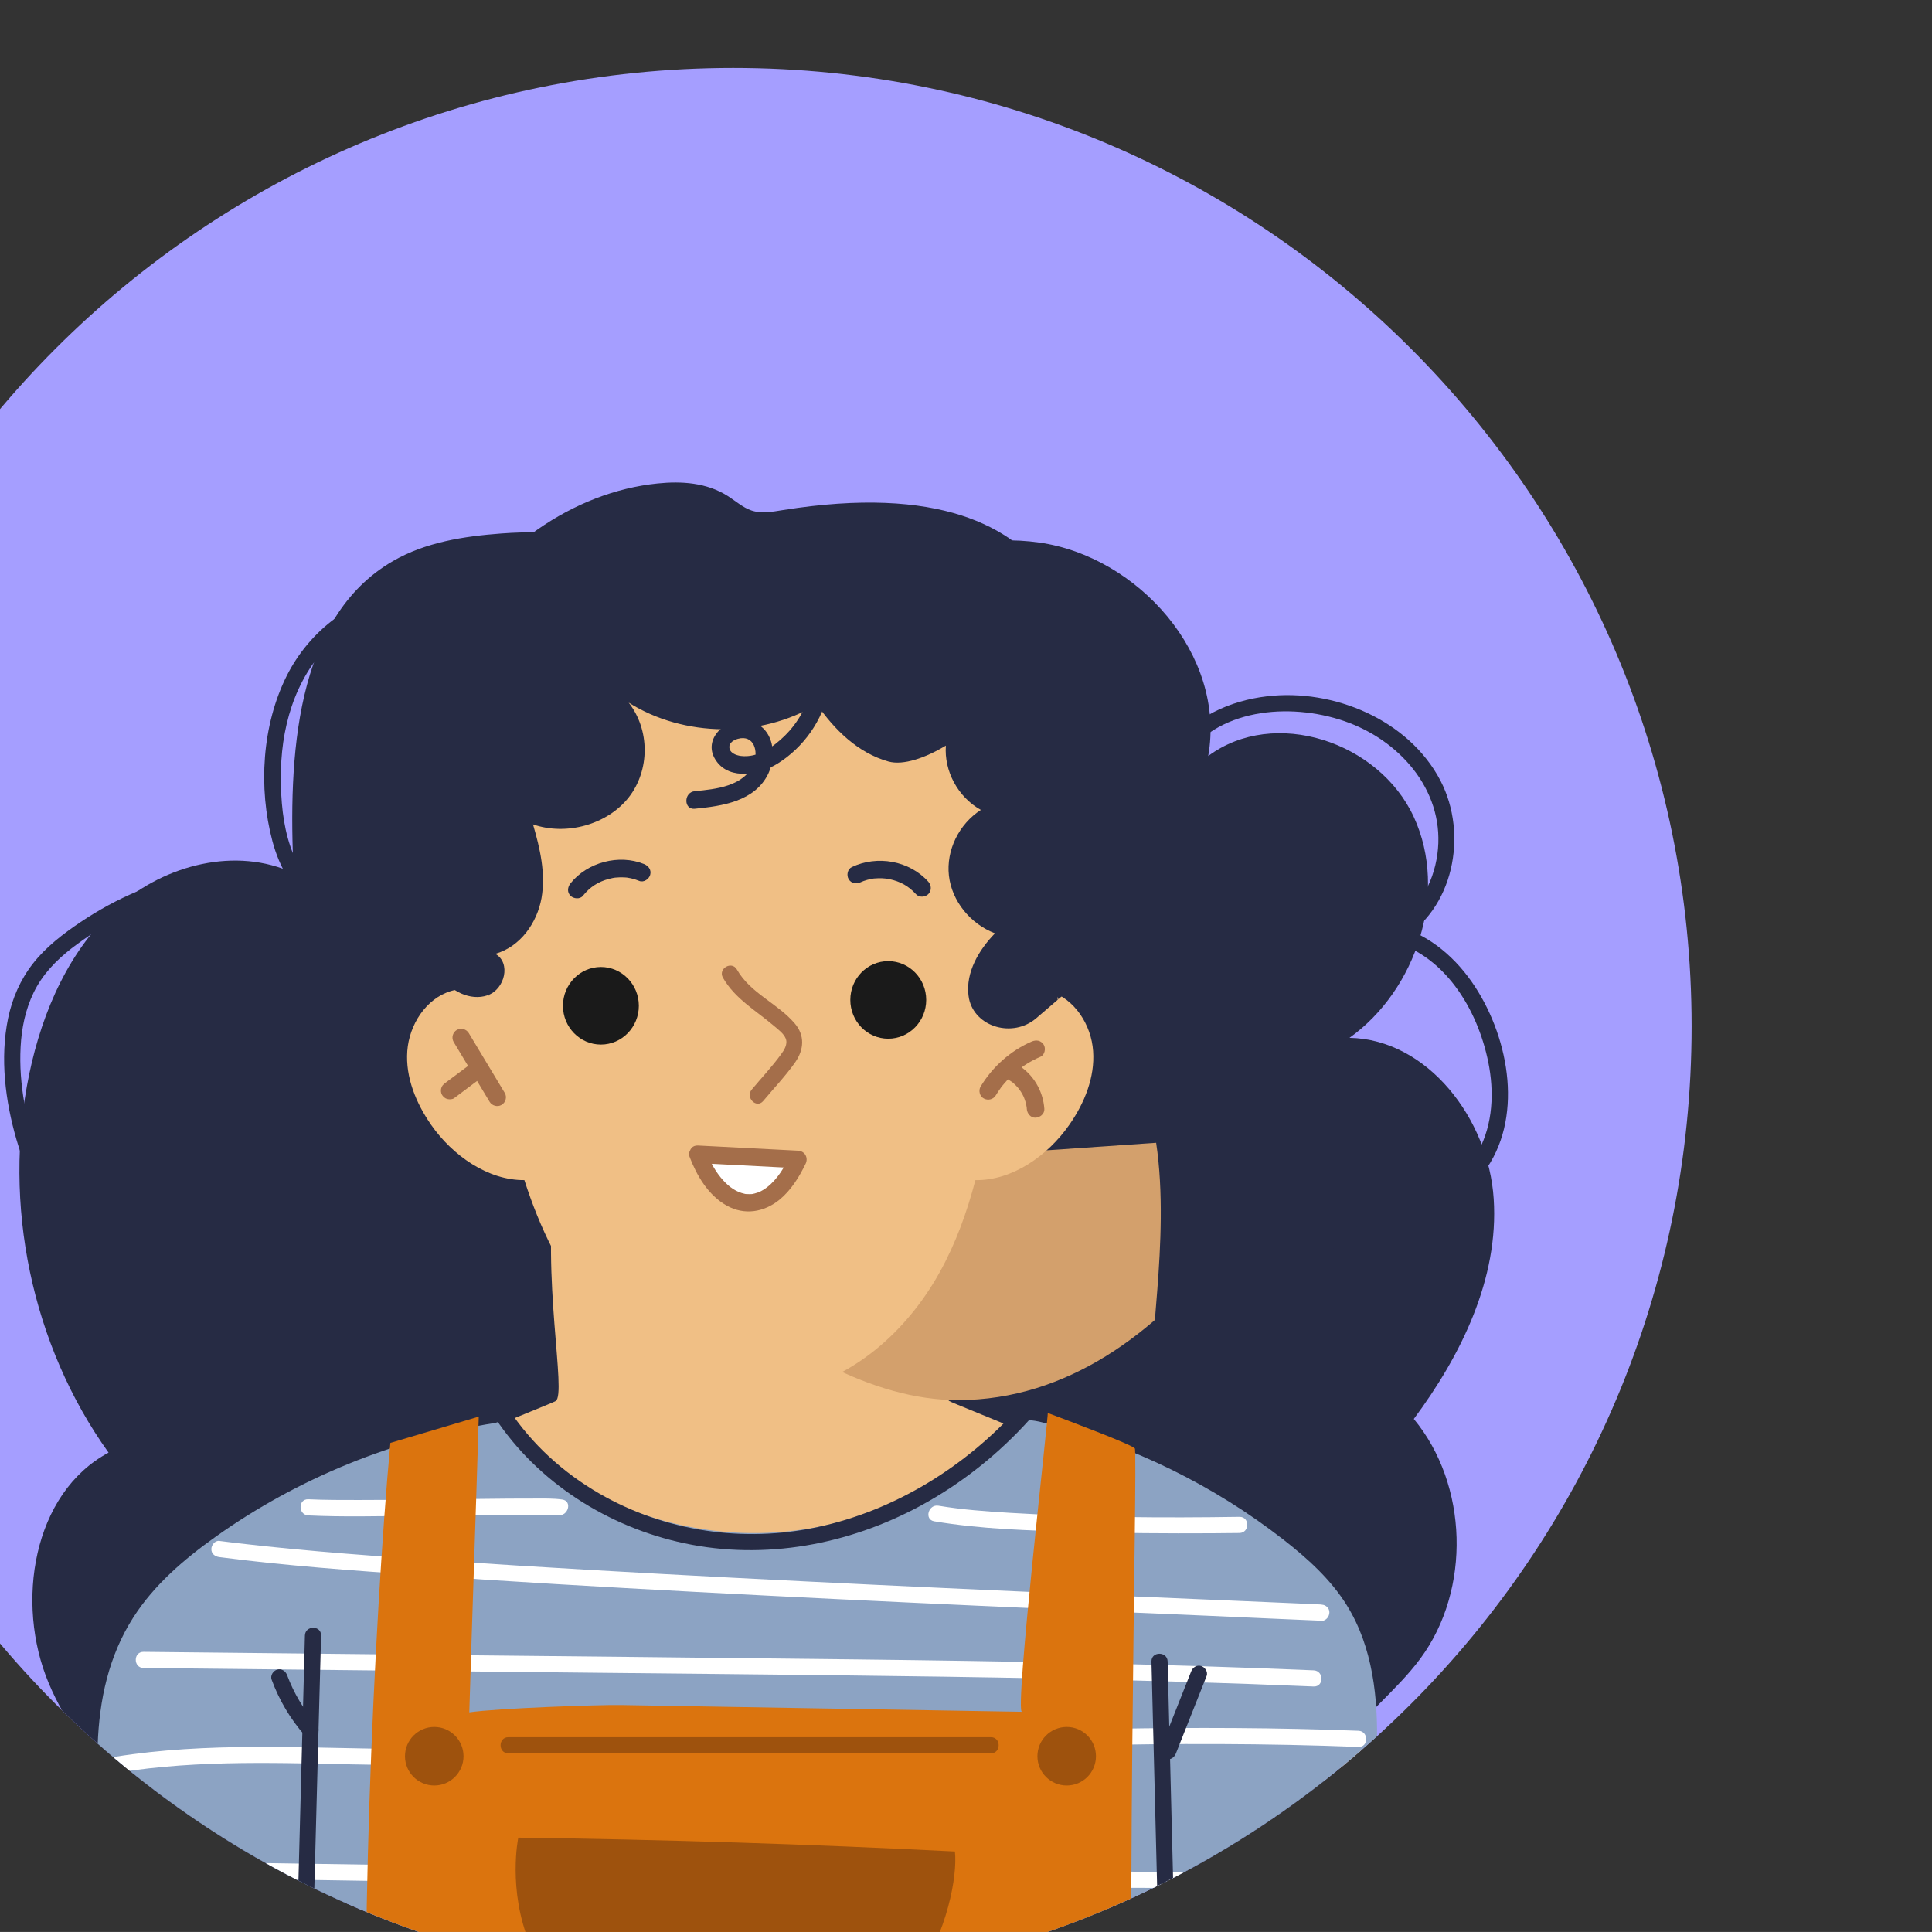 <?xml version="1.0" encoding="UTF-8" standalone="no"?>
<!-- Created with Inkscape (http://www.inkscape.org/) -->

<svg
   width="64.333mm"
   height="64.332mm"
   viewBox="0 0 64.333 64.332"
   version="1.1"
   id="svg1"
   inkscape:version="1.3.2 (091e20e, 2023-11-25)"
   sodipodi:docname="farmer-girl-avatar.svg"
   xmlns:inkscape="http://www.inkscape.org/namespaces/inkscape"
   xmlns:sodipodi="http://sodipodi.sourceforge.net/DTD/sodipodi-0.dtd"
   xmlns="http://www.w3.org/2000/svg"
   xmlns:svg="http://www.w3.org/2000/svg">
  <rect x="0" y="0" width="64.333" height="64.332" fill="#333333" stroke="none"/>
  <sodipodi:namedview
     id="namedview1"
     pagecolor="#ffffff"
     bordercolor="#000000"
     borderopacity="0.25"
     inkscape:showpageshadow="2"
     inkscape:pageopacity="0.0"
     inkscape:pagecheckerboard="0"
     inkscape:deskcolor="#d1d1d1"
     inkscape:document-units="mm"
     inkscape:zoom="1.1553367"
     inkscape:cx="248.84522"
     inkscape:cy="216.81992"
     inkscape:window-width="1920"
     inkscape:window-height="1052"
     inkscape:window-x="0"
     inkscape:window-y="28"
     inkscape:window-maximized="0"
     inkscape:current-layer="layer1" />
  <defs
     id="defs1">
    <clipPath
       clipPathUnits="userSpaceOnUse"
       id="clipPath2349">
      <path
         d="m 28813.9,7228.16 c 0,-503.58 -408.2,-911.79 -911.8,-911.79 -503.5,0 -911.8,408.21 -911.8,911.79 0,503.56 408.3,911.79 911.8,911.79 503.6,0 911.8,-408.23 911.8,-911.79"
         transform="translate(0,-2.5e-4)"
         id="path2349" />
    </clipPath>
    <clipPath
       clipPathUnits="userSpaceOnUse"
       id="clipPath2351">
      <path
         d="m 28813.9,7228.16 c 0,-503.58 -408.2,-911.79 -911.8,-911.79 -503.5,0 -911.8,408.21 -911.8,911.79 0,503.56 408.3,911.79 911.8,911.79 503.6,0 911.8,-408.23 911.8,-911.79"
         transform="translate(0,-2.5e-4)"
         id="path2351" />
    </clipPath>
    <clipPath
       clipPathUnits="userSpaceOnUse"
       id="clipPath2353">
      <path
         d="m 28813.9,7228.16 c 0,-503.58 -408.2,-911.79 -911.8,-911.79 -503.5,0 -911.8,408.21 -911.8,911.79 0,503.56 408.3,911.79 911.8,911.79 503.6,0 911.8,-408.23 911.8,-911.79"
         transform="translate(0,-2.5e-4)"
         id="path2353" />
    </clipPath>
    <clipPath
       clipPathUnits="userSpaceOnUse"
       id="clipPath2354">
      <path
         d="m 28340.2,6769.38 c -111.2,54.75 -226,98.52 -232.5,102.22 -11,6.32 14,119.12 0,212.28 l -187.3,-12.89 -187.3,12.89 c -14,-93.16 11,-205.96 0,-212.28 -6.5,-3.7 -121.3,-47.47 -232.5,-102.22 -111.3,-54.76 -195.5,-150.24 -177.7,-247.76 111.7,0.42 283.2,-1.07 599,-4.11 v -0.52 c 8.5,0.09 16.9,0.18 25.4,0.26 8.4,-0.08 16.9,-0.17 25.3,-0.26 v 0.52 c 315.8,3.04 433.6,4.53 545.3,4.11 17.8,97.52 -66.4,193 -177.7,247.76"
         transform="translate(0,-2.5e-4)"
         id="path2354" />
    </clipPath>
    <clipPath
       clipPathUnits="userSpaceOnUse"
       id="clipPath2357">
      <path
         d="m 28813.9,7228.16 c 0,-503.58 -408.2,-911.79 -911.8,-911.79 -503.5,0 -911.8,408.21 -911.8,911.79 0,503.56 408.3,911.79 911.8,911.79 503.6,0 911.8,-408.23 911.8,-911.79"
         transform="translate(0,-2.5e-4)"
         id="path2357" />
    </clipPath>
    <clipPath
       clipPathUnits="userSpaceOnUse"
       id="clipPath2359">
      <path
         d="m 28813.9,7228.16 c 0,-503.58 -408.2,-911.79 -911.8,-911.79 -503.5,0 -911.8,408.21 -911.8,911.79 0,503.56 408.3,911.79 911.8,911.79 503.6,0 911.8,-408.23 911.8,-911.79"
         transform="translate(0,-2.5e-4)"
         id="path2359" />
    </clipPath>
    <clipPath
       clipPathUnits="userSpaceOnUse"
       id="clipPath2361">
      <path
         d="m 28813.9,7228.16 c 0,-503.58 -408.2,-911.79 -911.8,-911.79 -503.5,0 -911.8,408.21 -911.8,911.79 0,503.56 408.3,911.79 911.8,911.79 503.6,0 911.8,-408.23 911.8,-911.79"
         transform="translate(0,-2.5e-4)"
         id="path2361" />
    </clipPath>
    <clipPath
       clipPathUnits="userSpaceOnUse"
       id="clipPath2363">
      <path
         d="m 28813.9,7228.16 c 0,-503.58 -408.2,-911.79 -911.8,-911.79 -503.5,0 -911.8,408.21 -911.8,911.79 0,503.56 408.3,911.79 911.8,911.79 503.6,0 911.8,-408.23 911.8,-911.79"
         transform="translate(0,-2.5e-4)"
         id="path2363" />
    </clipPath>
    <clipPath
       clipPathUnits="userSpaceOnUse"
       id="clipPath2365">
      <path
         d="m 28813.9,7228.16 c 0,-503.58 -408.2,-911.79 -911.8,-911.79 -503.5,0 -911.8,408.21 -911.8,911.79 0,503.56 408.3,911.79 911.8,911.79 503.6,0 911.8,-408.23 911.8,-911.79"
         transform="translate(0,-2.5e-4)"
         id="path2365" />
    </clipPath>
    <clipPath
       clipPathUnits="userSpaceOnUse"
       id="clipPath2367">
      <path
         d="m 28813.9,7228.16 c 0,-503.58 -408.2,-911.79 -911.8,-911.79 -503.5,0 -911.8,408.21 -911.8,911.79 0,503.56 408.3,911.79 911.8,911.79 503.6,0 911.8,-408.23 911.8,-911.79"
         transform="translate(0,-2.5e-4)"
         id="path2367" />
    </clipPath>
    <clipPath
       clipPathUnits="userSpaceOnUse"
       id="clipPath2369">
      <path
         d="m 28813.9,7228.16 c 0,-503.58 -408.2,-911.79 -911.8,-911.79 -503.5,0 -911.8,408.21 -911.8,911.79 0,503.56 408.3,911.79 911.8,911.79 503.6,0 911.8,-408.23 911.8,-911.79"
         transform="translate(0,-2.5e-4)"
         id="path2369" />
    </clipPath>
    <clipPath
       clipPathUnits="userSpaceOnUse"
       id="clipPath2371">
      <path
         d="m 28813.9,7228.16 c 0,-503.58 -408.2,-911.79 -911.8,-911.79 -503.5,0 -911.8,408.21 -911.8,911.79 0,503.56 408.3,911.79 911.8,911.79 503.6,0 911.8,-408.23 911.8,-911.79"
         transform="translate(0,-2.5e-4)"
         id="path2371" />
    </clipPath>
    <clipPath
       clipPathUnits="userSpaceOnUse"
       id="clipPath2373">
      <path
         d="m 28813.9,7228.16 c 0,-503.58 -408.2,-911.79 -911.8,-911.79 -503.5,0 -911.8,408.21 -911.8,911.79 0,503.56 408.3,911.79 911.8,911.79 503.6,0 911.8,-408.23 911.8,-911.79"
         transform="translate(0,-2.5e-4)"
         id="path2373" />
    </clipPath>
    <clipPath
       clipPathUnits="userSpaceOnUse"
       id="clipPath2375">
      <path
         d="m 28813.9,7228.16 c 0,-503.58 -408.2,-911.79 -911.8,-911.79 -503.5,0 -911.8,408.21 -911.8,911.79 0,503.56 408.3,911.79 911.8,911.79 503.6,0 911.8,-408.23 911.8,-911.79"
         transform="translate(0,-2.5e-4)"
         id="path2375" />
    </clipPath>
    <clipPath
       clipPathUnits="userSpaceOnUse"
       id="clipPath2377">
      <path
         d="m 28813.9,7228.16 c 0,-503.58 -408.2,-911.79 -911.8,-911.79 -503.5,0 -911.8,408.21 -911.8,911.79 0,503.56 408.3,911.79 911.8,911.79 503.6,0 911.8,-408.23 911.8,-911.79"
         transform="translate(0,-2.5e-4)"
         id="path2377" />
    </clipPath>
    <clipPath
       clipPathUnits="userSpaceOnUse"
       id="clipPath2379">
      <path
         d="m 28813.9,7228.16 c 0,-503.58 -408.2,-911.79 -911.8,-911.79 -503.5,0 -911.8,408.21 -911.8,911.79 0,503.56 408.3,911.79 911.8,911.79 503.6,0 911.8,-408.23 911.8,-911.79"
         transform="translate(0,-2.5e-4)"
         id="path2379" />
    </clipPath>
    <clipPath
       clipPathUnits="userSpaceOnUse"
       id="clipPath2381">
      <path
         d="m 28813.9,7228.16 c 0,-503.58 -408.2,-911.79 -911.8,-911.79 -503.5,0 -911.8,408.21 -911.8,911.79 0,503.56 408.3,911.79 911.8,911.79 503.6,0 911.8,-408.23 911.8,-911.79"
         transform="translate(0,-2.5e-4)"
         id="path2381" />
    </clipPath>
    <clipPath
       clipPathUnits="userSpaceOnUse"
       id="clipPath2383">
      <path
         d="m 28813.9,7228.16 c 0,-503.58 -408.2,-911.79 -911.8,-911.79 -503.5,0 -911.8,408.21 -911.8,911.79 0,503.56 408.3,911.79 911.8,911.79 503.6,0 911.8,-408.23 911.8,-911.79"
         transform="translate(0,-2.5e-4)"
         id="path2383" />
    </clipPath>
    <clipPath
       clipPathUnits="userSpaceOnUse"
       id="clipPath2385">
      <path
         d="m 28813.9,7228.16 c 0,-503.58 -408.2,-911.79 -911.8,-911.79 -503.5,0 -911.8,408.21 -911.8,911.79 0,503.56 408.3,911.79 911.8,911.79 503.6,0 911.8,-408.23 911.8,-911.79"
         transform="translate(0,-2.5e-4)"
         id="path2385" />
    </clipPath>
    <clipPath
       clipPathUnits="userSpaceOnUse"
       id="clipPath2387">
      <path
         d="m 28813.9,7228.16 c 0,-503.58 -408.2,-911.79 -911.8,-911.79 -503.5,0 -911.8,408.21 -911.8,911.79 0,503.56 408.3,911.79 911.8,911.79 503.6,0 911.8,-408.23 911.8,-911.79"
         transform="translate(0,-2.5e-4)"
         id="path2387" />
    </clipPath>
    <clipPath
       clipPathUnits="userSpaceOnUse"
       id="clipPath2389">
      <path
         d="m 28813.9,7228.16 c 0,-503.58 -408.2,-911.79 -911.8,-911.79 -503.5,0 -911.8,408.21 -911.8,911.79 0,503.56 408.3,911.79 911.8,911.79 503.6,0 911.8,-408.23 911.8,-911.79"
         transform="translate(0,-2.5e-4)"
         id="path2389" />
    </clipPath>
    <clipPath
       clipPathUnits="userSpaceOnUse"
       id="clipPath2391">
      <path
         d="m 28813.9,7228.16 c 0,-503.58 -408.2,-911.79 -911.8,-911.79 -503.5,0 -911.8,408.21 -911.8,911.79 0,503.56 408.3,911.79 911.8,911.79 503.6,0 911.8,-408.23 911.8,-911.79"
         transform="translate(0,-2.5e-4)"
         id="path2391" />
    </clipPath>
    <clipPath
       clipPathUnits="userSpaceOnUse"
       id="clipPath2393">
      <path
         d="m 28813.9,7228.16 c 0,-503.58 -408.2,-911.79 -911.8,-911.79 -503.5,0 -911.8,408.21 -911.8,911.79 0,503.56 408.3,911.79 911.8,911.79 503.6,0 911.8,-408.23 911.8,-911.79"
         transform="translate(0,-2.5e-4)"
         id="path2393" />
    </clipPath>
    <clipPath
       clipPathUnits="userSpaceOnUse"
       id="clipPath2395">
      <path
         d="m 28813.9,7228.16 c 0,-503.58 -408.2,-911.79 -911.8,-911.79 -503.5,0 -911.8,408.21 -911.8,911.79 0,503.56 408.3,911.79 911.8,911.79 503.6,0 911.8,-408.23 911.8,-911.79"
         transform="translate(0,-2.5e-4)"
         id="path2395" />
    </clipPath>
    <clipPath
       clipPathUnits="userSpaceOnUse"
       id="clipPath2397">
      <path
         d="m 28813.9,7228.16 c 0,-503.58 -408.2,-911.79 -911.8,-911.79 -503.5,0 -911.8,408.21 -911.8,911.79 0,503.56 408.3,911.79 911.8,911.79 503.6,0 911.8,-408.23 911.8,-911.79"
         transform="translate(0,-2.5e-4)"
         id="path2397" />
    </clipPath>
    <clipPath
       clipPathUnits="userSpaceOnUse"
       id="clipPath2399">
      <path
         d="m 28813.9,7228.16 c 0,-503.58 -408.2,-911.79 -911.8,-911.79 -503.5,0 -911.8,408.21 -911.8,911.79 0,503.56 408.3,911.79 911.8,911.79 503.6,0 911.8,-408.23 911.8,-911.79"
         transform="translate(0,-2.5e-4)"
         id="path2399" />
    </clipPath>
    <clipPath
       clipPathUnits="userSpaceOnUse"
       id="clipPath2401">
      <path
         d="m 28813.9,7228.16 c 0,-503.58 -408.2,-911.79 -911.8,-911.79 -503.5,0 -911.8,408.21 -911.8,911.79 0,503.56 408.3,911.79 911.8,911.79 503.6,0 911.8,-408.23 911.8,-911.79"
         transform="translate(0,-2.5e-4)"
         id="path2401" />
    </clipPath>
    <clipPath
       clipPathUnits="userSpaceOnUse"
       id="clipPath2403">
      <path
         d="m 28813.9,7228.16 c 0,-503.58 -408.2,-911.79 -911.8,-911.79 -503.5,0 -911.8,408.21 -911.8,911.79 0,503.56 408.3,911.79 911.8,911.79 503.6,0 911.8,-408.23 911.8,-911.79"
         transform="translate(0,-2.5e-4)"
         id="path2403" />
    </clipPath>
    <clipPath
       clipPathUnits="userSpaceOnUse"
       id="clipPath2405">
      <path
         d="m 28813.9,7228.16 c 0,-503.58 -408.2,-911.79 -911.8,-911.79 -503.5,0 -911.8,408.21 -911.8,911.79 0,503.56 408.3,911.79 911.8,911.79 503.6,0 911.8,-408.23 911.8,-911.79"
         transform="translate(0,-2.5e-4)"
         id="path2405" />
    </clipPath>
    <clipPath
       clipPathUnits="userSpaceOnUse"
       id="clipPath2407">
      <path
         d="m 28813.9,7228.16 c 0,-503.58 -408.2,-911.79 -911.8,-911.79 -503.5,0 -911.8,408.21 -911.8,911.79 0,503.56 408.3,911.79 911.8,911.79 503.6,0 911.8,-408.23 911.8,-911.79"
         transform="translate(0,-2.5e-4)"
         id="path2407" />
    </clipPath>
    <clipPath
       clipPathUnits="userSpaceOnUse"
       id="clipPath2409">
      <path
         d="m 28813.9,7228.16 c 0,-503.58 -408.2,-911.79 -911.8,-911.79 -503.5,0 -911.8,408.21 -911.8,911.79 0,503.56 408.3,911.79 911.8,911.79 503.6,0 911.8,-408.23 911.8,-911.79"
         transform="translate(0,-2.5e-4)"
         id="path2409" />
    </clipPath>
    <clipPath
       clipPathUnits="userSpaceOnUse"
       id="clipPath2411">
      <path
         d="m 28813.9,7228.16 c 0,-503.58 -408.2,-911.79 -911.8,-911.79 -503.5,0 -911.8,408.21 -911.8,911.79 0,503.56 408.3,911.79 911.8,911.79 503.6,0 911.8,-408.23 911.8,-911.79"
         transform="translate(0,-2.5e-4)"
         id="path2411" />
    </clipPath>
    <clipPath
       clipPathUnits="userSpaceOnUse"
       id="clipPath2413">
      <path
         d="m 28813.9,7228.16 c 0,-503.58 -408.2,-911.79 -911.8,-911.79 -503.5,0 -911.8,408.21 -911.8,911.79 0,503.56 408.3,911.79 911.8,911.79 503.6,0 911.8,-408.23 911.8,-911.79"
         transform="translate(0,-2.5e-4)"
         id="path2413" />
    </clipPath>
    <clipPath
       clipPathUnits="userSpaceOnUse"
       id="clipPath2415">
      <path
         d="m 28813.9,7228.16 c 0,-503.58 -408.2,-911.79 -911.8,-911.79 -503.5,0 -911.8,408.21 -911.8,911.79 0,503.56 408.3,911.79 911.8,911.79 503.6,0 911.8,-408.23 911.8,-911.79"
         transform="translate(0,-2.5e-4)"
         id="path2415" />
    </clipPath>
    <clipPath
       clipPathUnits="userSpaceOnUse"
       id="clipPath2417">
      <path
         d="m 28813.9,7228.16 c 0,-503.58 -408.2,-911.79 -911.8,-911.79 -503.5,0 -911.8,408.21 -911.8,911.79 0,503.56 408.3,911.79 911.8,911.79 503.6,0 911.8,-408.23 911.8,-911.79"
         transform="translate(0,-2.5e-4)"
         id="path2417" />
    </clipPath>
    <clipPath
       clipPathUnits="userSpaceOnUse"
       id="clipPath2419">
      <path
         d="m 28813.9,7228.16 c 0,-503.58 -408.2,-911.79 -911.8,-911.79 -503.5,0 -911.8,408.21 -911.8,911.79 0,503.56 408.3,911.79 911.8,911.79 503.6,0 911.8,-408.23 911.8,-911.79"
         transform="translate(0,-2.5e-4)"
         id="path2419" />
    </clipPath>
    <clipPath
       clipPathUnits="userSpaceOnUse"
       id="clipPath2421">
      <path
         d="m 28813.9,7228.16 c 0,-503.58 -408.2,-911.79 -911.8,-911.79 -503.5,0 -911.8,408.21 -911.8,911.79 0,503.56 408.3,911.79 911.8,911.79 503.6,0 911.8,-408.23 911.8,-911.79"
         transform="translate(0,-2.5e-4)"
         id="path2421" />
    </clipPath>
    <clipPath
       clipPathUnits="userSpaceOnUse"
       id="clipPath2423">
      <path
         d="m 28813.9,7228.16 c 0,-503.58 -408.2,-911.79 -911.8,-911.79 -503.5,0 -911.8,408.21 -911.8,911.79 0,503.56 408.3,911.79 911.8,911.79 503.6,0 911.8,-408.23 911.8,-911.79"
         transform="translate(0,-2.5e-4)"
         id="path2423" />
    </clipPath>
    <clipPath
       clipPathUnits="userSpaceOnUse"
       id="clipPath2425">
      <path
         d="m 28813.9,7228.16 c 0,-503.58 -408.2,-911.79 -911.8,-911.79 -503.5,0 -911.8,408.21 -911.8,911.79 0,503.56 408.3,911.79 911.8,911.79 503.6,0 911.8,-408.23 911.8,-911.79"
         transform="translate(0,-2.5e-4)"
         id="path2425" />
    </clipPath>
  </defs>
  <g
     inkscape:label="Layer 1"
     inkscape:groupmode="layer"
     id="layer1"
     transform="translate(-74.877,-100.012)">
    <path
       id="path2348"
       d="m 28813.9,7228.16 c 0,-503.57 -408.2,-911.8 -911.8,-911.8 -503.5,0 -911.8,408.23 -911.8,911.8 0,503.56 408.3,911.79 911.8,911.79 503.6,0 911.8,-408.23 911.8,-911.79"
       style="fill:#a59eff;fill-opacity:1;fill-rule:nonzero;stroke:none"
       transform="matrix(0.035,0,0,-0.035,-877.281,387.172)"
       clip-path="url(#clipPath2349)" />
    <path
       id="path2350"
       d="m 27830.6,6493.04 c -13.2,-62.6 -54.9,-121.81 -114.6,-140.61 -59.6,-18.8 -134.3,14.39 -150.2,76.33 -7.7,-28.83 -40.8,-43.97 -69.8,-40.65 -29,3.31 -54.5,20.37 -78.5,37.34 -66.8,47.29 -134.4,101.18 -166.6,177.66 -32.2,76.49 -15.1,180.96 56.9,219.45 -73,101.88 -101.2,236.32 -75.5,360.02 12.5,60.18 38.5,119.46 84,159.52 45.6,40.05 113,57.16 167.6,31.75 -5.3,109.87 1.1,242.96 94.5,296.95 31.1,17.97 67.4,23.57 103,26.22 102.1,7.6 225.2,-21.68 260.3,-120.29 63.1,73 157.1,124.89 251.3,111.71 94.2,-13.17 178.1,-107.16 161,-203.14 62.7,46.66 162.5,13.82 195.6,-58 33.2,-71.82 2.4,-164.69 -61.2,-210.1 74.3,-1.36 132.3,-77.11 137.2,-153.11 5,-76 -31,-148.9 -76,-209.5 51.8,-62.57 54.6,-162.39 6.3,-227.88 -23,-31.19 -55.4,-54.4 -76.3,-87.14 -14.8,-23.24 -23.1,-50.41 -38.7,-73.12 -35.6,-51.95 -110.2,-70.93 -165.4,-42.09 -27.1,-85.27 -139.2,-128.01 -214,-81.67 -37.2,-35.3 -69.6,-44.78 -115.6,-23.01 -45.9,21.78 -102.8,73.5 -100.7,125.42 l -14.6,47.94"
       style="fill:#262b44;fill-opacity:1;fill-rule:nonzero;stroke:none"
       transform="matrix(0.035,0,0,-0.035,-877.281,387.172)"
       clip-path="url(#clipPath2351)" />
    <path
       id="path2352"
       d="m 28340.2,6769.38 c -111.2,54.75 -226,98.52 -232.5,102.22 -11,6.32 14,119.11 0,212.28 l -187.3,-12.9 -187.3,12.9 c -14,-93.17 11,-205.96 0,-212.28 -6.5,-3.7 -121.3,-47.47 -232.5,-102.22 -111.3,-54.75 -195.5,-150.24 -177.6,-247.76 111.6,0.42 283.1,-1.07 598.9,-4.12 v -0.5 c 8.5,0.08 16.9,0.17 25.4,0.25 8.4,-0.08 16.9,-0.17 25.3,-0.25 v 0.5 c 315.8,3.05 413.7,5.49 525.4,5.07 17.8,97.52 -46.5,192.06 -157.8,246.81"
       style="fill:#f0bf85;fill-opacity:1;fill-rule:nonzero;stroke:none"
       transform="matrix(0.035,0,0,-0.035,-877.281,387.172)"
       clip-path="url(#clipPath2353)" />
    <g
       id="g2355"
       transform="matrix(0.265,0,0,0.265,-877.281,28.658)">
      <path
         d="m 27483.7,7086.88 c 73.9,34.98 77.1,51.76 80.6,34.98 17.5,-82.46 194.8,-281.11 356,-281.11 208.6,0 329.7,258.88 349.2,324.13 -241.1,-25.34 -485.4,-50.71 -727.2,-29.39 6.6,-4.61 13.3,-9.21 19.9,-13.82 l -78.5,-34.79"
         style="fill:#d3a06c;fill-opacity:1;fill-rule:nonzero;stroke:none"
         transform="matrix(0.133,0,0,-0.133,0,1355.013)"
         clip-path="url(#clipPath2354)"
         id="path2355" />
    </g>
    <path
       id="path2356"
       d="m 28244.5,7204.55 c -1.7,25 -17.6,49.91 -41.6,57.19 -15.7,4.78 -34,-0.31 -45.7,-11.38 7.9,134.54 3.6,343.96 -5.5,344.73 -139.4,11.81 -328.8,40.37 -464.5,6.14 v -3.91 c -26.1,-88.21 -28.4,-224.89 -17.2,-340.07 -10.9,6.07 -24.4,8.13 -36.4,4.49 -24,-7.28 -39.8,-32.19 -41.6,-57.19 -1.8,-25 8.4,-49.6 22.7,-70.16 20.4,-29.27 54.1,-52.86 88.7,-52.56 14.6,-45.4 35.2,-88.64 66.1,-124.7 43.9,-51.35 111.5,-86.08 178.5,-76.98 64.7,8.81 119,56.92 150.6,114.13 15.3,27.55 25.9,57.09 33.9,87.54 34.8,-0.61 68.8,23.11 89.3,52.57 14.4,20.56 24.5,45.16 22.7,70.16"
       style="fill:#f0bf85;fill-opacity:1;fill-rule:nonzero;stroke:none"
       transform="matrix(0.035,0,0,-0.035,-877.281,387.172)"
       clip-path="url(#clipPath2357)" />
    <path
       id="path2358"
       d="m 27812.3,7247.69 c 0,-20.37 -16.2,-36.9 -36.1,-36.9 -19.9,0 -36.1,16.53 -36.1,36.9 0,20.38 16.2,36.91 36.1,36.91 19.9,0 36.1,-16.53 36.1,-36.91"
       style="fill:#1a1a1a;fill-opacity:1;fill-rule:nonzero;stroke:none"
       transform="matrix(0.035,0,0,-0.035,-877.281,387.172)"
       clip-path="url(#clipPath2359)" />
    <path
       id="path2360"
       d="m 28085.7,7253.27 c 0,-20.38 -16.2,-36.9 -36.1,-36.9 -20,0 -36.1,16.52 -36.1,36.9 0,20.38 16.1,36.9 36.1,36.9 19.9,0 36.1,-16.52 36.1,-36.9"
       style="fill:#1a1a1a;fill-opacity:1;fill-rule:nonzero;stroke:none"
       transform="matrix(0.035,0,0,-0.035,-877.281,387.172)"
       clip-path="url(#clipPath2361)" />
    <path
       id="path2362"
       d="m 27868.5,7106.39 c 18.6,-48.95 63.1,-71.24 95.2,-4.92 l -95.2,4.92"
       style="fill:#ffffff;fill-opacity:1;fill-rule:nonzero;stroke:none"
       transform="matrix(0.035,0,0,-0.035,-877.281,387.172)"
       clip-path="url(#clipPath2363)" />
    <path
       id="path2364"
       d="m 27860.5,7104.17 c 6.9,-18.15 17.9,-36.82 35.4,-46.59 16.8,-9.39 35.4,-6.37 50.1,5.51 11,8.92 18.8,21.6 24.9,34.16 2.9,5.81 -0.6,12.24 -7.2,12.58 -27.7,1.43 -55.5,2.87 -83.2,4.3 -4,0.21 -8,0.41 -12,0.62 -10.7,0.55 -10.7,-16.16 0,-16.72 27.8,-1.43 55.5,-2.86 83.2,-4.3 4,-0.2 8,-0.41 12,-0.62 -2.4,4.2 -4.8,8.39 -7.2,12.58 -5.5,-11.26 -12.2,-23.01 -22.4,-30.79 -3.9,-3.01 -7.4,-4.75 -11.7,-5.81 -2.6,-0.63 -1.9,-0.55 -4.6,-0.61 -1.2,-0.03 -2.3,0.01 -3.4,0.11 -1.4,0.12 0.3,-0.14 -1.6,0.26 -7.9,1.72 -14.3,6.25 -20.2,12.71 -7.1,7.71 -12.3,17.31 -16,27.05 -1.6,4.21 -5.6,7.12 -10.3,5.84 -4,-1.11 -7.5,-6.04 -5.8,-10.28"
       style="fill:#a46e4a;fill-opacity:1;fill-rule:nonzero;stroke:none"
       transform="matrix(0.035,0,0,-0.035,-877.281,387.172)"
       clip-path="url(#clipPath2365)" />
    <path
       id="path2366"
       d="m 28151.9,7162.48 c 1.3,2.16 2.7,4.29 4.2,6.34 l 1,1.47 0.7,0.88 0.7,0.85 1.4,1.67 c 3.2,3.76 6.7,7.28 10.4,10.53 0.9,0.79 1.8,1.57 2.7,2.33 l 1.5,1.12 c -1.3,-1 0,0.03 0.3,0.23 2,1.5 4.1,2.93 6.2,4.28 4.3,2.69 8.8,5.03 13.5,7.05 4,1.74 5.2,7.95 3,11.43 -2.7,4.18 -7.1,4.86 -11.5,3 -20.1,-8.72 -37.2,-24.02 -48.5,-42.74 -2.3,-3.75 -1,-9.35 3,-11.44 4,-2.14 9,-0.99 11.4,3"
       style="fill:#a46e4a;fill-opacity:1;fill-rule:nonzero;stroke:none"
       transform="matrix(0.035,0,0,-0.035,-877.281,387.172)"
       clip-path="url(#clipPath2367)" />
    <path
       id="path2368"
       d="m 28163.8,7177.46 2.2,-1.4 0.9,-0.6 c 0.2,-0.09 1.5,-1.16 0.5,-0.29 -1.1,0.85 0.1,-0.15 0.4,-0.33 l 1,-0.86 1.7,-1.62 c 1.3,-1.24 2.5,-2.56 3.6,-3.92 l -0.4,0.43 0.8,-1.07 1.5,-2.22 c 0.9,-1.43 1.7,-2.9 2.4,-4.42 l 0.4,-0.96 c 0.8,-1.65 -0.4,1.28 -0.1,0.28 l 0.9,-2.49 c 0.6,-1.59 1,-3.22 1.3,-4.86 l 0.5,-2.61 c -0.1,0.37 -0.2,1.8 -0.1,0.64 l 0.1,-1.58 c 0.3,-4.36 3.6,-8.57 8.4,-8.36 4.2,0.19 8.6,3.68 8.3,8.36 -1.2,17.37 -10.8,33.45 -25.9,42.31 -3.7,2.22 -9.3,0.99 -11.4,-2.99 -2.1,-4.02 -1,-9.08 3,-11.44"
       style="fill:#a46e4a;fill-opacity:1;fill-rule:nonzero;stroke:none"
       transform="matrix(0.035,0,0,-0.035,-877.281,387.172)"
       clip-path="url(#clipPath2369)" />
    <path
       id="path2370"
       d="m 27636.1,7213.27 c 11.4,-18.96 22.8,-37.92 34.2,-56.88 2.3,-3.87 7.5,-5.3 11.4,-3 3.9,2.27 5.4,7.55 3,11.44 -11.4,18.95 -22.8,37.92 -34.2,56.88 -2.3,3.86 -7.5,5.29 -11.4,2.99 -3.9,-2.26 -5.3,-7.55 -3,-11.43"
       style="fill:#a46e4a;fill-opacity:1;fill-rule:nonzero;stroke:none"
       transform="matrix(0.035,0,0,-0.035,-877.281,387.172)"
       clip-path="url(#clipPath2371)" />
    <path
       id="path2372"
       d="m 27636.6,7159.82 c 7.6,5.68 15.1,11.35 22.7,17.03 1.9,1.35 3.3,2.73 3.9,4.99 0.5,2 0.3,4.67 -0.9,6.44 -1.1,1.79 -2.8,3.36 -4.9,3.84 -2.1,0.47 -4.7,0.48 -6.5,-0.84 -7.6,-5.67 -15.2,-11.35 -22.8,-17.03 -1.8,-1.35 -3.2,-2.73 -3.8,-4.99 -0.6,-2 -0.3,-4.66 0.8,-6.44 1.2,-1.78 2.9,-3.35 5,-3.84 2.1,-0.47 4.7,-0.47 6.5,0.84"
       style="fill:#a46e4a;fill-opacity:1;fill-rule:nonzero;stroke:none"
       transform="matrix(0.035,0,0,-0.035,-877.281,387.172)"
       clip-path="url(#clipPath2373)" />
    <path
       id="path2374"
       d="m 28023.3,7365.19 c 1.7,0.79 3.7,1.56 6.3,2.29 1.3,0.35 2.6,0.65 3.9,0.91 l 1.8,0.3 -0.1,0.01 0.9,0.09 c 5.5,0.45 10.2,0.29 14.6,-0.63 10.2,-2.12 18.3,-6.6 25.2,-14.24 3,-3.36 8.7,-3.07 11.8,0 3.3,3.34 3,8.45 0,11.81 -18.1,20.13 -48.7,25.36 -72.8,13.9 -4.1,-1.94 -5.2,-7.78 -3,-11.44 2.4,-4.17 7.3,-4.94 11.4,-3"
       style="fill:#262b44;fill-opacity:1;fill-rule:nonzero;stroke:none"
       transform="matrix(0.035,0,0,-0.035,-877.281,387.172)"
       clip-path="url(#clipPath2375)" />
    <path
       id="path2376"
       d="m 27759.1,7352.34 c 6.7,8.4 14.7,13.43 24.6,16.03 1.3,0.33 2.5,0.62 3.8,0.87 l 1.8,0.3 h -0.1 l 0.9,0.09 c 2.6,0.22 5.2,0.35 7.9,0.23 l 2.2,-0.14 c 0.2,-0.02 2.1,-0.22 0.8,-0.06 1.3,-0.17 2.6,-0.42 3.9,-0.71 2.7,-0.62 5.3,-1.47 7.9,-2.52 4.2,-1.69 9.2,1.85 10.3,5.84 1.3,4.78 -1.7,8.58 -5.9,10.28 -23.8,9.65 -53.9,1.72 -69.9,-18.39 -2.8,-3.53 -3.5,-8.37 0,-11.82 2.9,-2.91 9,-3.55 11.8,0"
       style="fill:#262b44;fill-opacity:1;fill-rule:nonzero;stroke:none"
       transform="matrix(0.035,0,0,-0.035,-877.281,387.172)"
       clip-path="url(#clipPath2377)" />
    <path
       id="path2378"
       d="m 28236.9,7536.66 c -5.4,25.22 9.5,230.01 -287.4,182.65 -10.1,-1.6 -20.5,-3.7 -30.2,-0.36 -8,2.73 -14.9,8.91 -22.2,13.6 -20.3,12.96 -44.2,14.37 -67,12.06 -80.2,-8.16 -156.8,-61.55 -204,-142.32 l 2.5,0.23 c -7.6,-13.01 -12.8,-27.43 -16.7,-41.9 -20.9,-76.91 -11.5,-157.95 -2,-236.86 2,-16.57 4.3,-33.78 13.7,-47.86 9.4,-14.08 28.3,-23.96 44.8,-18.24 16.5,5.72 22.5,30.96 7.3,39.44 24,6.75 39.8,29.65 44,53.03 4.1,23.38 -1.4,47.28 -8.1,70.13 31.9,-11.09 70.8,-0.1 91.1,25.72 20.2,25.83 20.2,64.34 -0.1,90.14 52.6,-33.19 125.9,-33.87 179.1,-1.68 16.6,-24.01 39,-46.2 68,-54.34 14.2,-3.98 35.3,3.45 54.7,15.1 -1.8,-24.01 11.3,-48.91 33.3,-61.17 -21,-13.58 -33.1,-38.55 -30.4,-62.52 2.7,-23.96 20.2,-45.9 43.8,-54.9 -15.6,-16.09 -27.8,-37.16 -25.2,-58.88 0.1,-1.09 0.3,-2.17 0.5,-3.24 5.8,-27.46 42,-37.48 63.9,-18.7 l 20.5,17.6 c -0.1,0.98 -0.3,1.96 -0.4,2.94 l 1,-2.09 -0.3,-0.58 18.6,15.95 c 0,0 30.7,158.96 7.2,267.05"
       style="fill:#262b44;fill-opacity:1;fill-rule:nonzero;stroke:none"
       transform="matrix(0.035,0,0,-0.035,-877.281,387.172)"
       clip-path="url(#clipPath2379)" />
    <path
       id="path2380"
       d="m 28210.8,7253.13 0.3,0.53 -0.3,-0.27 z"
       style="fill:#262b44;fill-opacity:1;fill-rule:nonzero;stroke:none"
       transform="matrix(0.035,0,0,-0.035,-877.281,387.172)"
       clip-path="url(#clipPath2381)" />
    <path
       id="path2382"
       d="m 27977,7552.33 c -3.8,-18.28 -12.7,-34.9 -26.1,-47.98 -10.8,-10.53 -25.5,-20.97 -41.5,-18.99 -4.6,0.58 -10.9,2.89 -11,8.46 -0.2,4.25 4.4,6.78 8.1,7.83 15.4,4.24 19.9,-12.07 14.9,-23.84 -8.9,-21.4 -35.9,-24.01 -55.9,-25.96 -10.6,-1.03 -10.7,-17.75 0,-16.71 26.1,2.53 57.1,6.97 69.9,33.25 10,20.44 3.2,49.74 -23.3,50.62 -19.9,0.66 -39.7,-19.39 -26,-38.57 13.2,-18.61 41.7,-12.6 58.1,-2.41 24.9,15.47 42.9,41.16 48.9,69.85 2.2,10.5 -13.9,14.99 -16.1,4.45"
       style="fill:#262b44;fill-opacity:1;fill-rule:nonzero;stroke:none"
       transform="matrix(0.035,0,0,-0.035,-877.281,387.172)"
       clip-path="url(#clipPath2383)" />
    <path
       id="path2384"
       d="m 27892.3,7274.42 c 11.4,-20.03 31.4,-31.22 48.4,-45.74 3.9,-3.32 9.3,-7.21 11.3,-12.06 2.3,-5.54 -1.6,-11.34 -4.8,-15.66 -8.4,-11.49 -18.4,-22.09 -27.5,-33 -6.3,-7.53 4.5,-18.45 10.9,-10.87 10.1,12.14 21.4,23.92 30.5,36.91 8.4,12.1 9.3,25.56 -0.6,37.03 -16.4,19.12 -42.1,28.58 -54.9,51.15 -4.9,8.6 -18.2,0.86 -13.3,-7.76"
       style="fill:#a46e4a;fill-opacity:1;fill-rule:nonzero;stroke:none"
       transform="matrix(0.035,0,0,-0.035,-877.281,387.172)"
       clip-path="url(#clipPath2385)" />
    <path
       id="path2386"
       d="m 27680.8,6852.47 c 57.4,-63.72 142.4,-103.08 229.4,-106.24 87,-3.16 174.8,29.92 236.9,89.28 7,6.64 14,13.84 23.3,16.68 9.7,2.96 20.1,0.68 29.9,-1.85 81.8,-21.1 159,-58.94 225,-110.35 23.2,-18.06 45.4,-38.13 60.7,-62.9 24.7,-39.82 29.7,-88.28 28.5,-134.76 -2.3,-91.84 -26.2,-183.31 -16.5,-274.69 -122.2,-25.55 -246.9,-39.96 -371.9,-42.97 -33.9,-0.81 -68.1,-0.76 -101.3,5.95 -26.2,5.3 -51.5,14.71 -77.9,18.96 -56.7,9.1 -114.1,-5.94 -171.3,-9.95 -158.2,-11.06 -308.8,61.98 -445.5,140.2 -5.3,2.99 -10.6,6.11 -14.4,10.8 -4.9,6.29 -6.3,14.54 -7.4,22.39 -12.8,85.6 -23.9,179.42 23.1,252.85 19.6,30.69 48,55.14 78,76.48 78.4,55.88 170.6,93.39 266.5,108.51 l 4.9,1.61"
       style="fill:#8ca3c3;fill-opacity:1;fill-rule:nonzero;stroke:none"
       transform="matrix(0.035,0,0,-0.035,-877.281,387.172)"
       clip-path="url(#clipPath2387)" />
    <path
       id="path2388"
       d="m 27497.9,6762.82 c 32.7,-1.55 65.7,-0.71 98.5,-0.38 36.6,0.37 73.3,1.02 109.9,1.08 6.6,0.01 13.1,0 19.7,-0.13 2.2,-0.04 4.4,-0.09 6.7,-0.19 1.1,-0.06 6.2,-0.62 2.7,-0.11 9.7,-1.43 13.9,13.38 4.1,14.82 -8.6,1.27 -17.5,0.95 -26.1,0.97 -16.3,0.05 -32.7,-0.13 -49,-0.31 -39.5,-0.42 -79.1,-1.05 -118.6,-1.08 -16,-0.01 -32,-0.05 -47.9,0.7 -9.9,0.46 -9.9,-14.91 0,-15.37"
       style="fill:#ffffff;fill-opacity:1;fill-rule:nonzero;stroke:none"
       transform="matrix(0.035,0,0,-0.035,-877.281,387.172)"
       clip-path="url(#clipPath2389)" />
    <path
       id="path2390"
       d="m 28093.3,6757.23 c 44.4,-7.46 89.9,-8.74 134.8,-10.04 43.2,-1.25 86.3,-1.58 129.5,-1.33 8.7,0.05 17.4,0.11 26.1,0.24 9.9,0.16 10,15.52 0,15.37 -72.7,-1.12 -145.7,-0.62 -218.3,3.79 -22.7,1.39 -45.5,3.01 -68,6.79 -9.7,1.63 -13.8,-13.18 -4.1,-14.82"
       style="fill:#ffffff;fill-opacity:1;fill-rule:nonzero;stroke:none"
       transform="matrix(0.035,0,0,-0.035,-877.281,387.172)"
       clip-path="url(#clipPath2391)" />
    <path
       id="path2392"
       d="m 27413.2,6723.18 c 63.2,-8.27 126.9,-12.75 190.4,-17.25 87.3,-6.18 174.7,-11.2 262.2,-15.86 90.5,-4.83 181.1,-9.18 271.7,-13.29 72.9,-3.31 145.9,-6.45 218.8,-9.52 34.6,-1.46 69.1,-3.21 103.7,-4.56 3.2,-0.12 -0.9,0.17 -2.1,0.88 8.5,-5.07 16.2,8.21 7.7,13.27 -2.5,1.53 -6.4,1.28 -9.3,1.43 -5.4,0.29 -10.9,0.53 -16.3,0.77 -20.3,0.92 -40.6,1.76 -60.9,2.62 -69.3,2.92 -138.6,5.86 -207.9,8.96 -90,4.02 -179.9,8.26 -269.8,12.93 -89,4.62 -178,9.6 -266.9,15.6 -68,4.6 -136.1,9.31 -203.8,17.23 -5.8,0.68 -11.6,1.4 -17.5,2.16 -4.1,0.54 -7.6,-3.92 -7.6,-7.68 -0.1,-4.6 3.5,-7.15 7.6,-7.69"
       style="fill:#ffffff;fill-opacity:1;fill-rule:nonzero;stroke:none"
       transform="matrix(0.035,0,0,-0.035,-877.281,387.172)"
       clip-path="url(#clipPath2393)" />
    <path
       id="path2394"
       d="m 27341.1,6617.65 c 144.8,-1.52 289.6,-3.05 434.4,-4.57 144.6,-1.52 289.2,-2.63 433.8,-5.58 81.7,-1.66 163.4,-3.98 245,-7.44 9.9,-0.41 9.9,14.95 0,15.37 -144.6,6.12 -289.3,8.65 -434,10.38 -144.5,1.73 -289.1,3.1 -433.6,4.62 -81.9,0.87 -163.8,1.73 -245.6,2.59 -9.9,0.11 -9.9,-15.26 0,-15.37"
       style="fill:#ffffff;fill-opacity:1;fill-rule:nonzero;stroke:none"
       transform="matrix(0.035,0,0,-0.035,-877.281,387.172)"
       clip-path="url(#clipPath2395)" />
    <path
       id="path2396"
       d="m 27301.5,6515.46 c 78.3,14.92 158.4,12.16 237.7,10.51 78.7,-1.64 157.4,-1.02 236.1,1.1 152.4,4.09 304.5,13.4 456.9,16.89 88.2,2.03 176.5,2.03 264.7,-1.39 9.9,-0.39 9.9,14.98 0,15.36 -155.9,6.06 -311.9,0.91 -467.7,-5.73 -155.3,-6.63 -310.7,-13.82 -466.2,-11.31 -88.7,1.43 -178,6.08 -265.6,-10.61 -9.7,-1.85 -5.6,-16.67 4.1,-14.82"
       style="fill:#ffffff;fill-opacity:1;fill-rule:nonzero;stroke:none"
       transform="matrix(0.035,0,0,-0.035,-877.281,387.172)"
       clip-path="url(#clipPath2397)" />
    <path
       id="path2398"
       d="m 27318.4,6419.05 c 156.8,-2.87 313.6,-5.17 470.4,-6.92 156.9,-1.75 313.7,-2.93 470.5,-3.56 87.8,-0.35 175.6,-0.52 263.4,-0.52 9.9,0 9.9,15.37 0,15.37 -156.8,0 -313.6,0.55 -470.5,1.67 -156.8,1.12 -313.7,2.8 -470.5,5.04 -87.8,1.25 -175.5,2.68 -263.3,4.29 -9.9,0.18 -9.9,-15.19 0,-15.37"
       style="fill:#ffffff;fill-opacity:1;fill-rule:nonzero;stroke:none"
       transform="matrix(0.035,0,0,-0.035,-877.281,387.172)"
       clip-path="url(#clipPath2399)" />
    <path
       id="path2400"
       d="m 27396.1,6340.72 c 151.4,-22.11 304.5,-24.18 457.1,-29.26 76.3,-2.53 152.5,-6.29 228.6,-12.93 76.6,-6.69 152.8,-12.2 229.8,-9.82 86.9,2.68 173.4,12.06 259.9,21.44 9.7,1.06 9.8,16.44 0,15.37 -76.8,-8.33 -153.6,-16.66 -230.7,-20.3 -77,-3.64 -153.4,-0.55 -230.2,6.14 -75.2,6.56 -150.5,11.58 -226,14.37 -76.2,2.82 -152.5,4.41 -228.8,7.75 -85.4,3.75 -170.9,9.69 -255.6,22.05 -9.7,1.42 -13.8,-13.39 -4.1,-14.81"
       style="fill:#ffffff;fill-opacity:1;fill-rule:nonzero;stroke:none"
       transform="matrix(0.035,0,0,-0.035,-877.281,387.172)"
       clip-path="url(#clipPath2401)" />
    <path
       id="path2402"
       d="m 27660,6856.8 c -3,-99.35 -6,-181.99 -9,-281.34 26.4,3.89 122.7,7.32 144.2,6.96 127.2,-2.15 254.5,-4.3 381.7,-6.44 -7.7,-3.27 25.8,286.45 24.4,284.32 24,-9.01 80.3,-30.25 82.9,-33.75 3.1,-4.2 -10.4,-534.3 1.9,-701.53 -50.3,6.91 -638.1,23.29 -728.5,20.73 -13.3,167.74 2.8,518.49 18.3,686.04 l 84.1,25.01"
       style="fill:#db740e;fill-opacity:1;fill-rule:nonzero;stroke:none"
       transform="matrix(0.035,0,0,-0.035,-877.281,387.172)"
       clip-path="url(#clipPath2403)" />
    <path
       id="path2404"
       d="m 27645.5,6533.71 c 0,-15.38 -12.5,-27.85 -27.8,-27.85 -15.4,0 -27.9,12.47 -27.9,27.85 0,15.39 12.5,27.86 27.9,27.86 15.3,0 27.8,-12.47 27.8,-27.86"
       style="fill:#9e520d;fill-opacity:1;fill-rule:nonzero;stroke:none"
       transform="matrix(0.035,0,0,-0.035,-877.281,387.172)"
       clip-path="url(#clipPath2405)" />
    <path
       id="path2406"
       d="m 28247.2,6533.71 c 0,-15.38 -12.4,-27.85 -27.8,-27.85 -15.4,0 -27.9,12.47 -27.9,27.85 0,15.39 12.5,27.86 27.9,27.86 15.4,0 27.8,-12.47 27.8,-27.86"
       style="fill:#9e520d;fill-opacity:1;fill-rule:nonzero;stroke:none"
       transform="matrix(0.035,0,0,-0.035,-877.281,387.172)"
       clip-path="url(#clipPath2407)" />
    <path
       id="path2408"
       d="m 27688.2,6536.46 c 119,0 238,0 357,0 34,0 68,0 102,0 9.9,0 9.9,15.37 0,15.37 -119,0 -238,0 -357,0 -34,0 -68,0 -102,0 -9.9,0 -9.9,-15.37 0,-15.37"
       style="fill:#9e520d;fill-opacity:1;fill-rule:nonzero;stroke:none"
       transform="matrix(0.035,0,0,-0.035,-877.281,387.172)"
       clip-path="url(#clipPath2409)" />
    <path
       id="path2410"
       d="m 27910.2,6241.21 c 164.3,-11.19 207.9,155.69 202.8,201.85 -138.3,7 -276.8,11.4 -415.4,13.18 0,0 -41.5,-197.73 212.6,-215.03"
       style="fill:#9e520d;fill-opacity:1;fill-rule:nonzero;stroke:none"
       transform="matrix(0.035,0,0,-0.035,-877.281,387.172)"
       clip-path="url(#clipPath2411)" />
    <path
       id="path2412"
       d="m 28332,7484.87 c 34.4,47.81 105.4,51.28 156.2,31.93 51.5,-19.62 91.7,-67.81 83.8,-125.09 -3.9,-28.24 -19,-54.78 -44.3,-68.87 -5.8,-3.24 -4.5,-12.3 1.8,-14.04 52.4,-14.53 83.2,-69.36 91.9,-119.86 4.9,-28.51 2.4,-59.42 -13.2,-84.4 -15.1,-24.08 -40.2,-39.74 -65.7,-50.86 -33.7,-14.71 -70.6,-23.47 -107.1,-27.2 -9.7,-1 -9.8,-16.37 0,-15.37 36.5,3.73 72.6,11.97 106.5,25.8 28.1,11.44 55.3,27.19 73.9,51.78 38.5,50.88 24.9,126.64 -7.8,176.91 -17.6,27.08 -42.8,49.26 -74.4,58.02 0.6,-4.68 1.2,-9.36 1.8,-14.05 52.3,29.13 66.1,101.21 39.6,152.23 -30.1,57.87 -101.7,87.73 -164.7,80.37 -35.9,-4.19 -70.1,-19.68 -91.6,-49.55 -5.8,-8.03 7.5,-15.71 13.3,-7.75"
       style="fill:#262b44;fill-opacity:1;fill-rule:nonzero;stroke:none"
       transform="matrix(0.035,0,0,-0.035,-877.281,387.172)"
       clip-path="url(#clipPath2413)" />
    <path
       id="path2414"
       d="m 27589.5,7641.62 c -48.5,-4.07 -90.5,-36.99 -112.1,-79.84 -23.7,-47.14 -27.2,-106.78 -13.7,-157.51 6.7,-25.01 19.7,-48.76 42.3,-62.55 2.6,4.42 5.2,8.85 7.8,13.27 -75.4,41.59 -164.9,17.82 -232.5,-27.6 -16.7,-11.23 -33,-23.67 -45.5,-39.61 -11.9,-15.22 -19.7,-33.17 -23.6,-52.06 -7.8,-37.92 -2.7,-78.53 8,-115.4 12.2,-41.97 34,-81.37 66,-111.38 7.2,-6.75 18.1,4.09 10.9,10.87 -26.3,24.62 -45.4,55.84 -57.3,89.74 -11.8,33.47 -18.3,70.13 -15.2,105.63 1.6,17.76 6.2,35.53 15.1,51.07 9.4,16.38 23.4,29.32 38.6,40.34 31,22.6 65.8,40.83 103.4,49.55 41.5,9.66 86.6,6.41 124.3,-14.42 8.7,-4.78 16.2,8.12 7.8,13.27 -37.7,22.94 -42.9,77.28 -42,116.97 1.1,47.13 16.6,94.57 53.1,126.06 18.1,15.58 40.7,26.23 64.6,28.24 9.8,0.82 9.9,16.19 0,15.36"
       style="fill:#262b44;fill-opacity:1;fill-rule:nonzero;stroke:none"
       transform="matrix(0.035,0,0,-0.035,-877.281,387.172)"
       clip-path="url(#clipPath2415)" />
    <path
       id="path2416"
       d="m 27675.1,6856.22 c 41.1,-62.31 108,-104.48 180.6,-119.91 76.6,-16.26 156.2,-1.3 224.6,35.7 39.1,21.19 74.5,49.4 104.2,82.53 6.6,7.34 -4.2,18.24 -10.9,10.86 -50.3,-56.06 -117.1,-97.61 -191,-113.62 -70.6,-15.27 -145.4,-4.3 -208,31.92 -34.4,19.88 -64.3,47.08 -86.2,80.27 -5.5,8.22 -18.8,0.53 -13.3,-7.75"
       style="fill:#262b44;fill-opacity:1;fill-rule:nonzero;stroke:none"
       transform="matrix(0.035,0,0,-0.035,-877.281,387.172)"
       clip-path="url(#clipPath2417)" />
    <path
       id="path2418"
       d="m 28300,6623.79 c 2.4,-93.97 4.7,-187.94 7.1,-281.92 0.7,-26.78 1.3,-53.57 2,-80.36 0.3,-9.87 15.6,-9.91 15.4,0 -2.4,93.97 -4.7,187.94 -7.1,281.91 -0.6,26.79 -1.3,53.58 -2,80.37 -0.2,9.87 -15.6,9.91 -15.4,0"
       style="fill:#262b44;fill-opacity:1;fill-rule:nonzero;stroke:none"
       transform="matrix(0.035,0,0,-0.035,-877.281,387.172)"
       clip-path="url(#clipPath2419)" />
    <path
       id="path2420"
       d="m 28337.7,6614.21 c -9.7,-24.56 -19.5,-49.12 -29.2,-73.68 -1.5,-3.86 1.7,-8.44 5.4,-9.45 4.3,-1.2 7.9,1.49 9.4,5.37 9.7,24.56 19.5,49.12 29.2,73.68 1.5,3.86 -1.7,8.44 -5.4,9.45 -4.3,1.2 -7.9,-1.49 -9.4,-5.37"
       style="fill:#262b44;fill-opacity:1;fill-rule:nonzero;stroke:none"
       transform="matrix(0.035,0,0,-0.035,-877.281,387.172)"
       clip-path="url(#clipPath2421)" />
    <path
       id="path2422"
       d="m 27494.6,6648.51 c -2.7,-103.43 -5.5,-206.87 -8.2,-310.31 -0.8,-29.37 -1.6,-58.74 -2.4,-88.11 -0.2,-9.9 15.2,-9.89 15.4,0 2.8,103.43 5.5,206.87 8.2,310.31 0.8,29.37 1.6,58.74 2.4,88.11 0.2,9.9 -15.1,9.89 -15.4,0"
       style="fill:#262b44;fill-opacity:1;fill-rule:nonzero;stroke:none"
       transform="matrix(0.035,0,0,-0.035,-877.281,387.172)"
       clip-path="url(#clipPath2423)" />
    <path
       id="path2424"
       d="m 27462.9,6606.68 c 7.2,-19.6 17.8,-37.54 31.6,-53.21 2.8,-3.12 8.1,-2.81 10.9,0 3.1,3.09 2.7,7.74 0,10.86 -6.1,6.88 -11.1,13.75 -16,21.97 -4.8,8.1 -8.6,16.19 -11.7,24.46 -1.4,3.9 -5.2,6.53 -9.4,5.37 -3.8,-1.03 -6.8,-5.54 -5.4,-9.45"
       style="fill:#262b44;fill-opacity:1;fill-rule:nonzero;stroke:none"
       transform="matrix(0.035,0,0,-0.035,-877.281,387.172)"
       clip-path="url(#clipPath2425)" />
  </g>
</svg>
